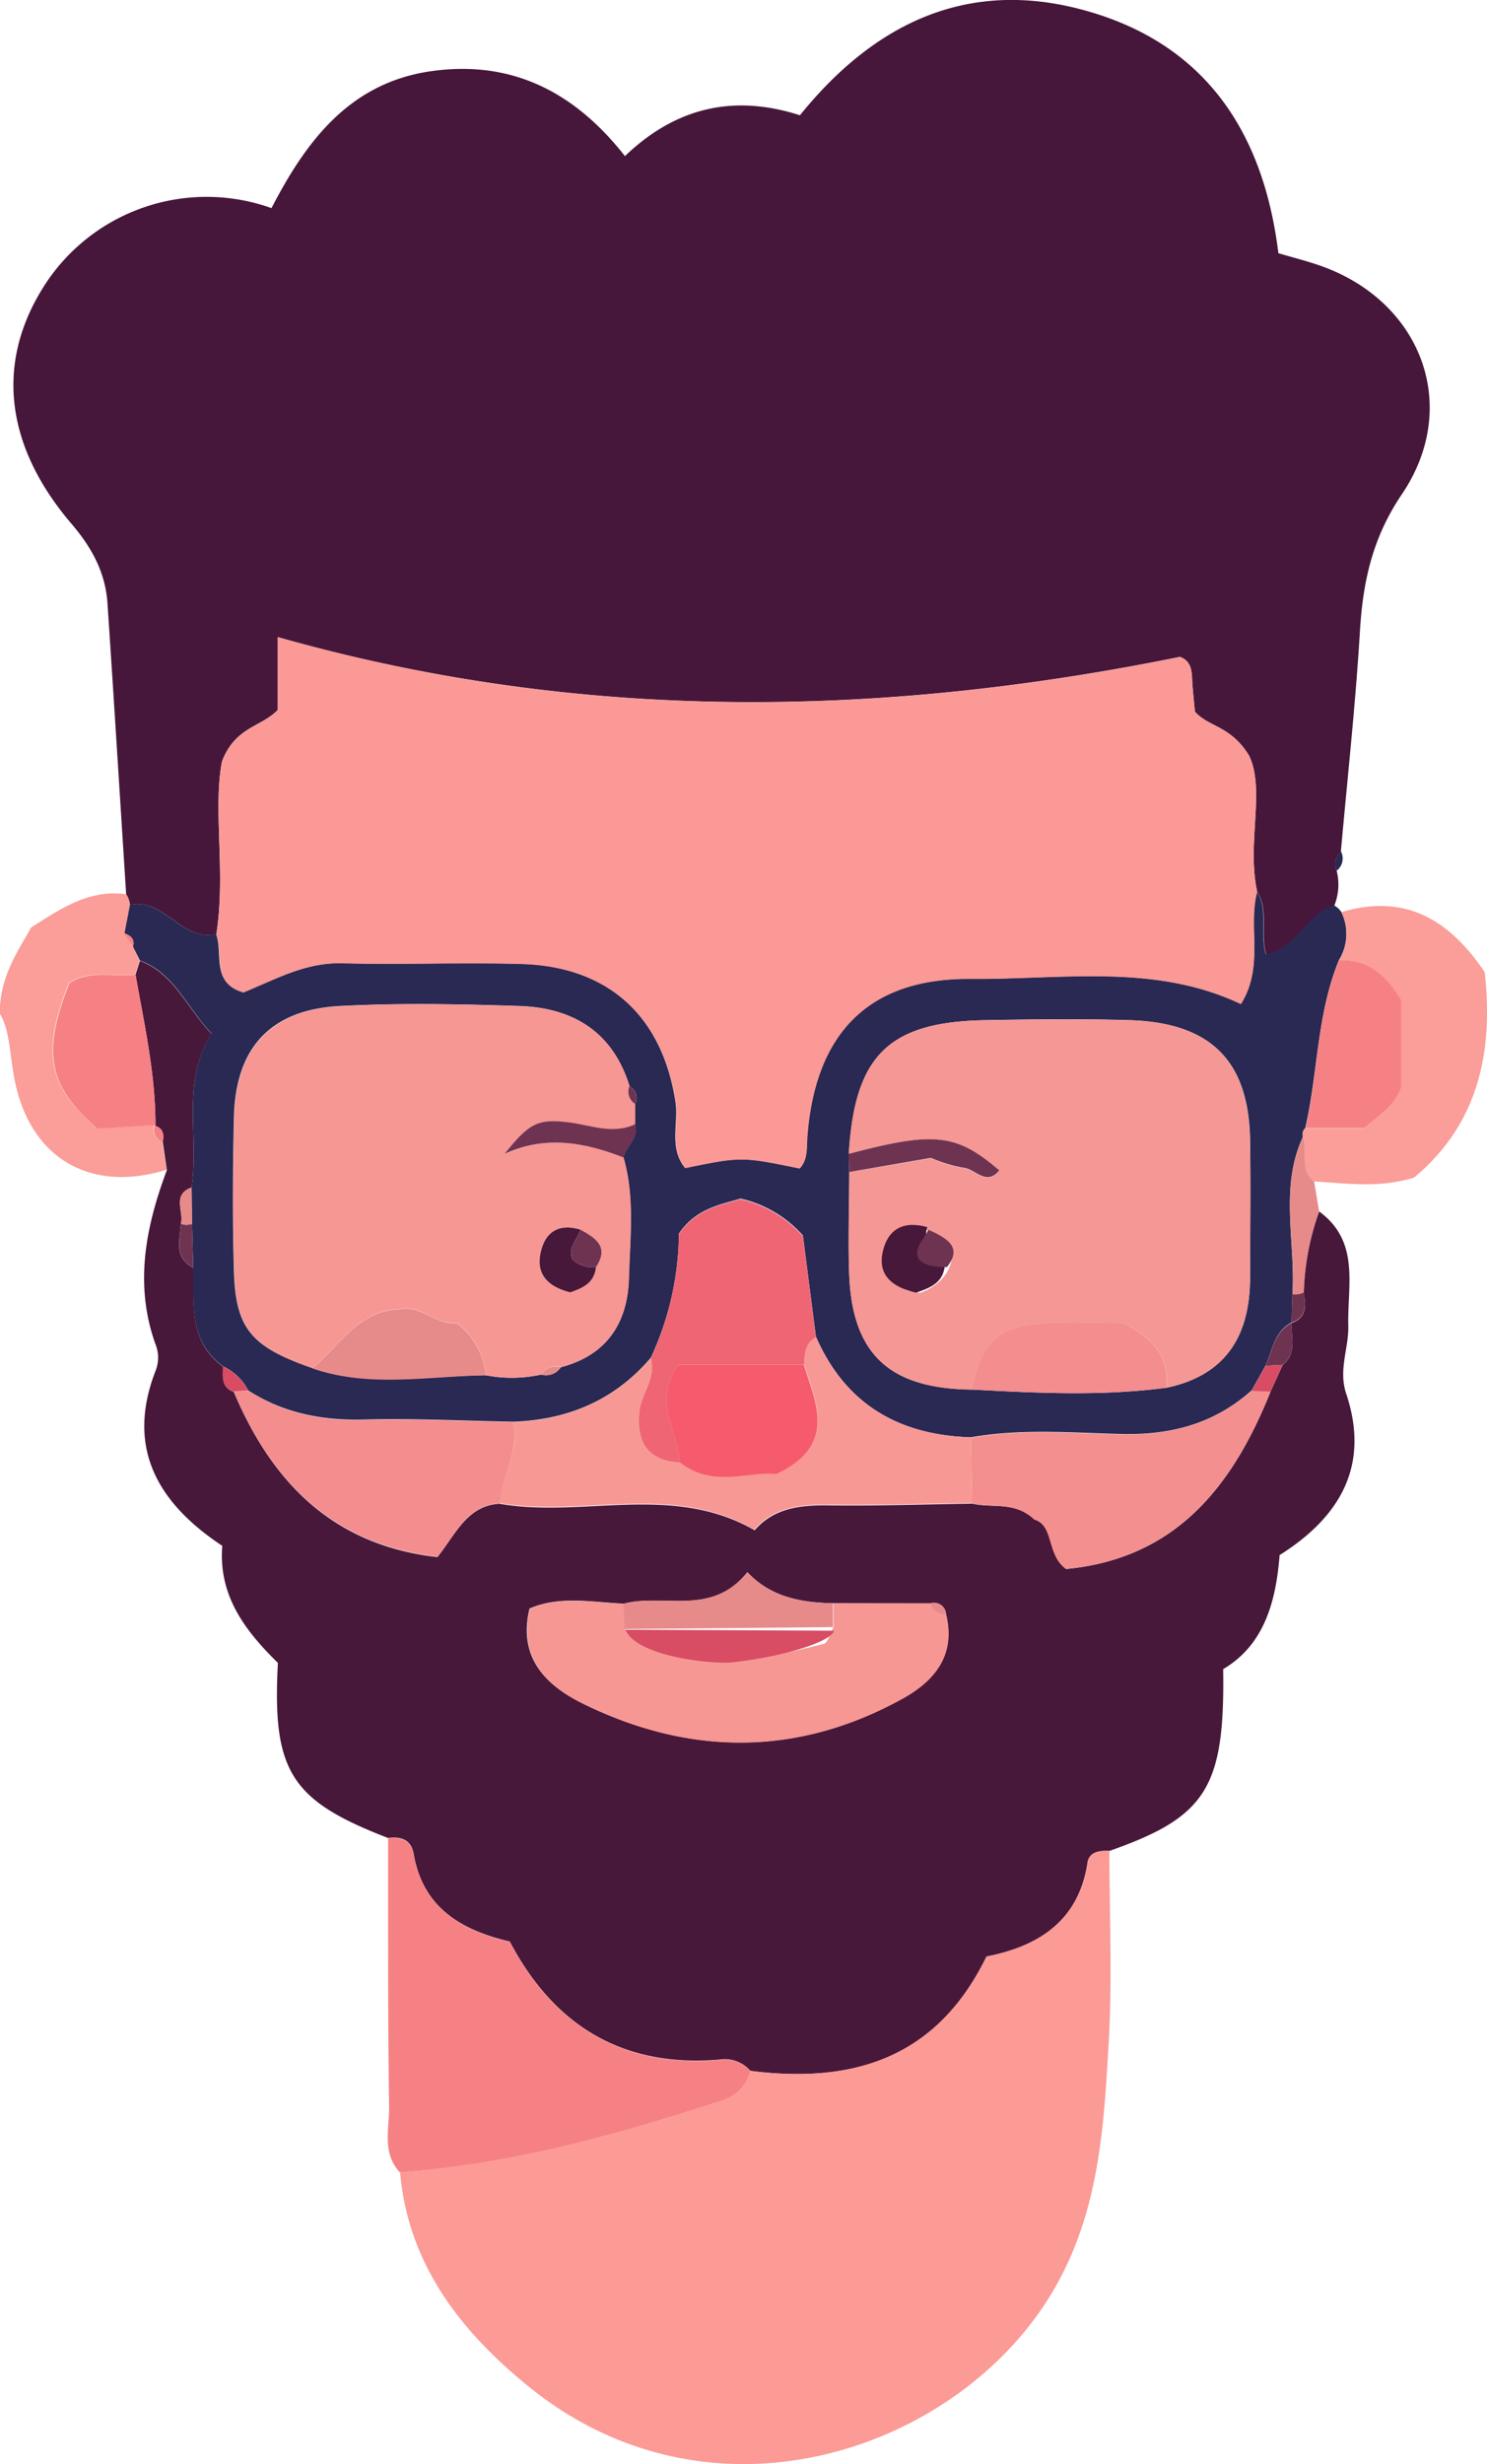 <svg id="Layer_1" data-name="Layer 1" xmlns="http://www.w3.org/2000/svg" viewBox="0 0 203.92 337.78"><defs><style>.cls-1{fill:#46173a;}.cls-2{fill:#48183a;}.cls-3{fill:#fc9a96;}.cls-4{fill:#292953;}.cls-5{fill:#f68184;}.cls-6{fill:#fb9d98;}.cls-7{fill:#e68b8a;}.cls-8{fill:#fa9995;}.cls-9{fill:#f69794;}.cls-10{fill:#f89894;}.cls-11{fill:#f48f8f;}.cls-12{fill:#f48d8e;}.cls-13{fill:#6f3352;}.cls-14{fill:#d84c64;}.cls-15{fill:#f59794;}.cls-16{fill:#ef6574;}.cls-17{fill:#f55b6d;}</style></defs><title>face</title><path class="cls-1" d="M313.07,359.58a7.67,7.67,0,0,1-.32,4.78c-3.77,1.06-5,5.86-9.34,6.72-.89-3.13.39-6.08-1.23-8.58-1.47-6.75,1.13-13.93-1.1-18.66-2.49-4.15-5.6-3.94-7.45-6.08-.1-1.07-.22-2.32-.33-3.57-.13-1.51.14-3.2-1.7-3.93-41.35,8.4-82.49,9-123.75-2.71v10c-2.27,2.36-5.8,2.27-7.64,7.05-1.27,6.62.55,15.23-.77,23.66-4.78,1.14-7.1-5-11.85-4a3.13,3.13,0,0,0-.52-1.45c-.85-13.29-1.67-26.57-2.56-39.86-.28-4.26-2.16-7.7-5-11-9.1-10.71-10.29-22-3.82-32.33A26.44,26.44,0,0,1,167,268.75c4.66-9,10.59-17.13,21.81-18.76,11.06-1.6,19.73,2.79,26.66,11.63,7.18-6.88,15.18-8.43,24-5.6,10.25-12.68,23-18.71,38.79-14.45,16.63,4.48,24.77,16.6,26.82,33.36,2,.59,3.83,1.05,5.6,1.66C324.66,281.4,330.22,295.87,322,308c-4,5.91-5.32,11.91-5.73,18.68-.61,10.12-1.72,20.2-2.62,30.3A2.29,2.29,0,0,0,313.07,359.58Z" transform="translate(-129.77 -240.22)"/><path class="cls-2" d="M310.67,406.29c5.66,4.13,3.85,10.17,4,15.7.07,3.09-1.39,6-.28,9.31,3.17,9.52-.5,16.66-9.14,22.1-.49,6.15-2,12.25-7.74,15.63.24,16.27-2.34,20.27-15.6,24.92-1.31-.07-2.74.11-3,1.59-1.19,8-6.72,11.49-13.86,12.89-6.8,14-18.35,17.46-32.37,15.67a4.68,4.68,0,0,0-4.28-1.54c-13.21,1.1-22.62-4.6-28.72-16.18-6.66-1.57-11.91-4.63-13.18-12-.34-2-1.74-2.42-3.51-2.2-13.33-5.14-15.91-9.12-15.11-24-4.16-4.11-8.2-8.94-7.63-16.05-8.84-5.86-13.29-13.43-9.11-24.09a4.9,4.9,0,0,0-.08-3.63c-2.88-8.14-1.32-16,1.59-23.78l-.56-3.88c.2-1,.07-1.87-1.1-2.22l.1-.07c0-7-1.52-13.78-2.74-20.61l.61-1.92c4.68,1.76,6.34,6.33,9.82,10-4.21,6.65-1.67,14-2.74,21.08-2.75,1-1,3.32-1.48,5-.1,2.19-1,4.59,1.71,6,.14,4.89-.7,10.08,4.1,13.56,0,1.37-.3,2.84,1.46,3.45,5.29,12.55,13.77,21.06,27.93,22.65,2.57-3.27,4.1-7.05,8.5-7.31,11.5,2,23.7-2.87,35,3.63,2.65-3.06,6.24-3.46,10.13-3.41,6.57.09,13.15-.14,19.72-.24,2.7.66,5.77-.39,8.55,2.19,2.75.82,1.63,4.82,4.33,6.77C291,453.86,298.8,444,304,431l1.66-3.65c1.95-1.59,1.22-3.75,1.21-5.76l0,0c2.13-.73,2-2.4,1.68-4.12A35.49,35.49,0,0,1,310.67,406.29ZM244,460c-4.33-.1-8.49-.81-11.73-4.25-4.9,6.13-11.45,2.85-16.95,4.31-4.34-.19-8.74-1.14-12.93.67-1.67,6.93,2.5,10.66,7.37,13.05,14.54,7.11,29.26,7.24,43.65-.66,4.44-2.43,7.44-6,6.08-11.6a1.62,1.62,0,0,0-2.16-1.49Z" transform="translate(-129.77 -240.22)"/><path class="cls-3" d="M232.68,524.1c14,1.79,25.57-1.71,32.37-15.67,7.14-1.4,12.67-4.85,13.86-12.89.22-1.48,1.65-1.66,3-1.59,0,8.78.41,17.58-.1,26.32-.67,11.58-1.3,23.07-7.46,33.71-12.71,22-46.78,34.06-72.23,13.28-9.24-7.54-16.39-16.7-17.49-29.28,15.3-1,29.92-5.16,44.4-9.9A5.61,5.61,0,0,0,232.68,524.1Z" transform="translate(-129.77 -240.22)"/><path class="cls-4" d="M160.37,427.53c-4.8-3.48-4-8.67-4.1-13.56l-.17-6-.06-5c1.07-7-1.47-14.43,2.74-21.08-3.48-3.7-5.14-8.27-9.82-10L148,370c.29-1.06-.32-1.54-1.2-1.85l.75-3.9c4.75-1,7.07,5.13,11.85,4,1,2.7-.74,6.68,3.72,8,4.26-1.68,8.37-4.07,13.36-4,8.22.21,16.45-.13,24.67.09,12,.31,19.42,7.13,21.24,18.86.48,3-.94,6.36,1.32,9.12,7.74-1.57,7.74-1.57,15.7.06,1.19-1.3.93-2.93,1.06-4.49,1.11-14.16,8.5-21.62,22.37-21.5,12.48.11,25.22-2.17,37.08,3.45,3.26-5.21.93-10.53,2.22-15.37,1.62,2.5.34,5.45,1.23,8.58,4.3-.86,5.57-5.66,9.34-6.72a2.88,2.88,0,0,1,1,.9,6.87,6.87,0,0,1-.31,6.58c-3.06,7.39-2.87,15.42-4.63,23.06a1.11,1.11,0,0,0-.32,1.18c-3.25,7-1,14.36-1.44,21.55l-.12,3.9,0,0c-2.35,1.26-2.63,3.76-3.54,5.88-.64,1.14-1.28,2.28-1.91,3.42-5.16,4.62-11.17,6.19-18.06,6s-13.67-.74-20.46.45c-9.89-.3-17.22-4.53-21.26-13.81q-.9-6.93-1.78-13.85a16.28,16.28,0,0,0-8.55-5.06c-2.71.83-6.13,1.34-8.46,4.8a41.13,41.13,0,0,1-3.84,17c-4.94,5.81-11.33,8.51-18.84,8.79-6.82-.12-13.65-.48-20.46-.3-5.77.16-11.08-.87-15.93-4A7.27,7.27,0,0,0,160.37,427.53Zm129.4,2.92c8.13-1.72,11.39-7.15,11.43-15,0-6.32.1-12.64,0-19-.2-10.82-5.39-16-16.42-16.38-6.63-.2-13.28-.13-19.91,0-13.23.23-17.89,4.85-18.69,18.32,0,.83,0,1.66.05,2.49,0,4.73-.16,9.47,0,14.19.47,10.83,5.56,15.49,16.78,15.63C272,431.18,280.87,431.63,289.77,430.45Zm-73.68-41.32c-2.26-7.39-7.66-10.73-15-11-8.24-.27-16.53-.43-24.76,0-9.55.54-14.27,5.79-14.48,15.32-.16,7-.2,14,0,20.95.23,8,2.38,10.44,10.71,13.34,7.84,2.71,15.85,1.07,23.81,1a18.63,18.63,0,0,0,7.62-.09,2.41,2.41,0,0,0,2.67-1c6.26-1.63,9.16-6,9.34-12.16.15-5.52.84-11.12-.74-16.58.36-1.59,2.16-2.67,1.59-4.57l0-2.79A1.76,1.76,0,0,0,216.09,389.13Z" transform="translate(-129.77 -240.22)"/><path class="cls-5" d="M232.68,524.1a5.61,5.61,0,0,1-3.69,4c-14.48,4.74-29.1,8.86-44.4,9.9-2.47-2.67-1.42-6-1.46-9-.18-12.26-.12-24.52-.14-36.78,1.77-.22,3.17.24,3.51,2.2,1.27,7.36,6.52,10.42,13.18,12,6.1,11.58,15.51,17.28,28.72,16.18A4.68,4.68,0,0,1,232.68,524.1Z" transform="translate(-129.77 -240.22)"/><path class="cls-6" d="M313.41,371.84a6.87,6.87,0,0,0,.31-6.58c8.56-2.55,14.68.83,19.65,8.22,1.24,10.91-.87,20.85-9.69,28.17-4.91,1.5-9.31.76-13.7.53-2.07-1.65-.8-4.12-1.52-6.1a1.11,1.11,0,0,1,.32-1.18h8c2.41-1.86,4.36-3.38,5.08-5.54v-12C319.8,373.77,317.31,371.67,313.41,371.84Z" transform="translate(-129.77 -240.22)"/><path class="cls-6" d="M147.59,364.28l-.75,3.9L148,370l.92,1.88-.61,1.92c-3,.36-6.28-.7-9.1,1.16-3.75,9.53-2.94,14.05,3.82,19.95l8-.5-.1.07a1.68,1.68,0,0,0,1.1,2.22l.56,3.88c-10.12,3.12-18.26-1.27-20.65-11.54-.85-3.65-.71-7.54-2.23-9.92.14-5.2,2.4-8.32,4.35-11.78,3.9-2.43,7.79-5.23,12.95-4.54A3.13,3.13,0,0,1,147.59,364.28Z" transform="translate(-129.77 -240.22)"/><path class="cls-7" d="M308.46,396.08c.72,2-.55,4.45,1.52,6.1l.69,4.11a35.49,35.49,0,0,0-2.09,11.12,2.71,2.71,0,0,1-1.56.22C307.46,410.44,305.21,403.07,308.46,396.08Z" transform="translate(-129.77 -240.22)"/><path class="cls-4" d="M313.07,359.58a2.29,2.29,0,0,1,.6-2.64A2.12,2.12,0,0,1,313.07,359.58Z" transform="translate(-129.77 -240.22)"/><path class="cls-8" d="M302.18,362.5c-1.29,4.84,1,10.16-2.22,15.37-11.86-5.62-24.6-3.34-37.08-3.45-13.87-.12-21.26,7.34-22.37,21.5-.13,1.56.13,3.19-1.06,4.49-8-1.63-8-1.63-15.7-.06-2.26-2.76-.84-6.09-1.32-9.12-1.82-11.73-9.27-18.55-21.24-18.86-8.22-.22-16.45.12-24.67-.09-5-.12-9.1,2.27-13.36,4-4.46-1.28-2.69-5.26-3.72-8,1.32-8.43-.5-17,.77-23.66,1.84-4.78,5.37-4.69,7.64-7.05v-10c41.26,11.71,82.4,11.11,123.75,2.71,1.84.73,1.57,2.42,1.7,3.93.11,1.25.23,2.5.33,3.57,1.85,2.14,5,1.93,7.45,6.08C303.31,348.57,300.71,355.75,302.18,362.5Z" transform="translate(-129.77 -240.22)"/><path class="cls-9" d="M259.53,461.55c1.36,5.64-1.64,9.17-6.08,11.6-14.39,7.9-29.11,7.77-43.65.66-4.87-2.39-9-6.12-7.37-13.05,4.19-1.81,8.59-.86,12.93-.67l.12,3.48c8.65,6.41,18,4.29,27.24,2,.6-.14.91-1.49,1.35-2.29l0-3.27,13.33,0A2.24,2.24,0,0,0,259.53,461.55Z" transform="translate(-129.77 -240.22)"/><path class="cls-10" d="M200.18,435.17c7.51-.28,13.9-3,18.84-8.79.74,2.7-1.29,4.81-1.57,7.27-.47,4.12,1,6.82,5.56,7,4.48,3.59,9.48,1.18,13.25,1.58,8.41-4,5.43-9.6,3.77-15,.13-1.43.07-3,1.62-3.78,4,9.28,11.37,13.51,21.26,13.81l.15,9c-6.57.1-13.15.33-19.72.24-3.89-.05-7.48.35-10.13,3.41-11.25-6.5-23.45-1.66-35-3.63C198.66,442.56,201,439.14,200.18,435.17Z" transform="translate(-129.77 -240.22)"/><path class="cls-11" d="M263.06,446.3l-.15-9c6.79-1.19,13.65-.63,20.46-.45s12.9-1.39,18.06-6L304,431c-5.21,13-13.06,22.89-28.07,24.29-2.7-1.95-1.58-5.95-4.33-6.77C268.83,445.91,265.76,447,263.06,446.3Z" transform="translate(-129.77 -240.22)"/><path class="cls-12" d="M200.18,435.17c.79,4-1.52,7.39-1.92,11.15-4.4.26-5.93,4-8.5,7.31C175.6,452,167.12,443.53,161.83,431l2-.14c4.85,3.16,10.16,4.19,15.93,4C186.53,434.69,193.36,435.05,200.18,435.17Z" transform="translate(-129.77 -240.22)"/><path class="cls-5" d="M151.09,394.44l-8,.5c-6.76-5.9-7.57-10.42-3.82-19.95,2.82-1.86,6.05-.8,9.1-1.16C149.57,380.66,151.1,387.44,151.09,394.44Z" transform="translate(-129.77 -240.22)"/><path class="cls-7" d="M244,460l0,3.27-28.59.27-.12-3.48c5.5-1.46,12,1.82,16.95-4.31C235.55,459.22,239.71,459.93,244,460Z" transform="translate(-129.77 -240.22)"/><path class="cls-13" d="M303.34,427.44c.91-2.12,1.19-4.62,3.54-5.88,0,2,.74,4.17-1.21,5.76Z" transform="translate(-129.77 -240.22)"/><path class="cls-13" d="M156.1,408l.17,6c-2.67-1.38-1.81-3.78-1.71-6l.77.14Z" transform="translate(-129.77 -240.22)"/><path class="cls-7" d="M156.1,408l-.77.12-.77-.14c.48-1.66-1.27-4,1.48-5Z" transform="translate(-129.77 -240.22)"/><path class="cls-14" d="M163.79,430.84l-2,.14c-1.76-.61-1.48-2.08-1.46-3.45A7.27,7.27,0,0,1,163.79,430.84Z" transform="translate(-129.77 -240.22)"/><path class="cls-14" d="M303.34,427.44l2.33-.12L304,431l-2.58-.11C302.06,429.72,302.7,428.58,303.34,427.44Z" transform="translate(-129.77 -240.22)"/><path class="cls-13" d="M307,417.63a2.71,2.71,0,0,0,1.56-.22c.28,1.72.45,3.39-1.68,4.12Z" transform="translate(-129.77 -240.22)"/><path class="cls-5" d="M152.09,396.73a1.68,1.68,0,0,1-1.1-2.22C152.16,394.86,152.29,395.71,152.09,396.73Z" transform="translate(-129.77 -240.22)"/><path class="cls-7" d="M259.53,461.55a2.24,2.24,0,0,1-2.16-1.49A1.62,1.62,0,0,1,259.53,461.55Z" transform="translate(-129.77 -240.22)"/><path class="cls-9" d="M215.29,398.9c1.58,5.46.89,11.06.74,16.58-.18,6.12-3.08,10.53-9.34,12.16a2.22,2.22,0,0,0-2.67,1,18.63,18.63,0,0,1-7.62.09,10.34,10.34,0,0,0-3.94-7.15c-2.9.25-5.05-2.53-7.86-1.92-5.85.22-8.28,5.11-12,8.11-8.33-2.9-10.48-5.38-10.71-13.34-.21-7-.17-14,0-20.95.21-9.53,4.93-14.78,14.48-15.32,8.23-.46,16.52-.3,24.76,0,7.32.24,12.72,3.58,15,11a2,2,0,0,0,.75,2.41c0,.93,0,1.86,0,2.79-3.13,1.46-6.15.1-9.23-.27-4.11-.5-5.36.15-8.69,4.34C204.59,395.8,210,396.83,215.29,398.9Zm-5.91,9.89c-3-.91-4.9.41-5.49,3.25s1,4.6,4.09,5.34c1.6-.57,3.28-1.21,3.52-3.46C213.35,411.15,211.46,409.93,209.38,408.79Z" transform="translate(-129.77 -240.22)"/><path class="cls-15" d="M246.16,398.4c.8-13.47,5.46-18.09,18.69-18.32,6.63-.11,13.28-.18,19.91,0,11,.34,16.22,5.56,16.42,16.38.12,6.32.06,12.64,0,19,0,7.86-3.3,13.29-11.43,15,.43-4.48-2.12-7-6-8.89-3.57,0-7.37-.24-11.12.06-6.16.5-8.18,2.58-9.62,9.09-11.22-.14-16.31-4.8-16.78-15.63-.21-4.72,0-9.46,0-14.19L257.43,399a20.11,20.11,0,0,0,4.44,1.35c1.63.11,3.14,2.59,4.94.37C260.92,395.61,257.89,395.28,246.16,398.4Zm14.25,13.5c-5.46-5.21-5.72-5.18-9.73,1.23,1.06,2.27,2.34,4.34,5.38,4.3C258.59,416.4,260.25,414.73,260.41,411.9Z" transform="translate(-129.77 -240.22)"/><path class="cls-16" d="M241.65,423.51c-1.55.83-1.49,2.35-1.62,3.78H222.81c-3.74,5.22.11,9.19.2,13.39-4.55-.21-6-2.91-5.56-7,.28-2.46,2.31-4.57,1.57-7.27a41.13,41.13,0,0,0,3.84-17c2.33-3.46,5.75-4,8.46-4.8a16.28,16.28,0,0,1,8.55,5.06Q240.76,416.57,241.65,423.51Z" transform="translate(-129.77 -240.22)"/><path class="cls-5" d="M313.41,371.84c3.9-.17,6.39,1.93,8.49,5.48v12c-.72,2.16-2.67,3.68-5.08,5.54h-8C310.54,387.26,310.35,379.23,313.41,371.84Z" transform="translate(-129.77 -240.22)"/><path class="cls-12" d="M263,430.71c1.44-6.51,3.46-8.59,9.62-9.09,3.75-.3,7.55-.06,11.12-.06,3.87,1.91,6.42,4.41,6,8.89C280.87,431.63,272,431.18,263,430.71Z" transform="translate(-129.77 -240.22)"/><path class="cls-7" d="M172.59,427.8c3.73-3,6.16-7.89,12-8.11,2.81-.61,5,2.17,7.86,1.92a10.34,10.34,0,0,1,3.94,7.15C188.44,428.87,180.43,430.51,172.59,427.8Z" transform="translate(-129.77 -240.22)"/><path class="cls-13" d="M246.16,398.4c11.73-3.12,14.76-2.79,20.65,2.27-1.8,2.22-3.31-.26-4.94-.37a20.11,20.11,0,0,1-4.44-1.35l-11.22,1.94Z" transform="translate(-129.77 -240.22)"/><path class="cls-13" d="M215.29,398.9c-5.31-2.07-10.7-3.1-16.33-.5,3.33-4.19,4.58-4.84,8.69-4.34,3.08.37,6.1,1.73,9.23.27C217.45,396.23,215.65,397.31,215.29,398.9Z" transform="translate(-129.77 -240.22)"/><path class="cls-13" d="M216.84,391.54a2,2,0,0,1-.75-2.41A1.76,1.76,0,0,1,216.84,391.54Z" transform="translate(-129.77 -240.22)"/><path class="cls-5" d="M148,370l-1.2-1.85C147.72,368.49,148.33,369,148,370Z" transform="translate(-129.77 -240.22)"/><path class="cls-7" d="M204,428.67a2.22,2.22,0,0,1,2.67-1A2.41,2.41,0,0,1,204,428.67Z" transform="translate(-129.77 -240.22)"/><path class="cls-14" d="M215.54,463.63l28.6.13c-.31,1.41-6.35,3.49-14,4.34C227.63,468.38,217.1,467.37,215.54,463.63Z" transform="translate(-129.77 -240.22)"/><path class="cls-17" d="M223,440.68c-.09-4.2-3.94-8.17-.2-13.39H240c1.66,5.37,4.64,11-3.77,15C232.49,441.86,227.49,444.27,223,440.68Z" transform="translate(-129.77 -240.22)"/><path class="cls-2" d="M211.5,413.92c-.24,2.25-1.92,2.89-3.52,3.46-3-.74-4.69-2.42-4.09-5.34s2.48-4.16,5.49-3.25c-.44,1.34-1.79,2.44-1.1,4.08A4,4,0,0,0,211.5,413.92Z" transform="translate(-129.77 -240.22)"/><path class="cls-2" d="M259.33,413.81c-.28,2.36-2.15,3-3.95,3.62-3.4-.78-5.24-2.53-4.56-5.59s2.76-4.35,6.12-3.4c-.48,1.4.25,2.55,1,4.27C258.93,413.73,258,413.79,259.33,413.81Z" transform="translate(-129.77 -240.22)"/><path class="cls-13" d="M211.5,413.92a4,4,0,0,1-3.22-1.05c-.69-1.64.66-2.74,1.1-4.08C211.46,409.93,213.35,411.15,211.5,413.92Z" transform="translate(-129.77 -240.22)"/><path class="cls-13" d="M259.63,413.92c-1.41,0-2.82-.08-3.86-1.05-.82-1.64.79-2.74,1.31-4.08C259.58,409.93,261.84,411.15,259.63,413.92Z" transform="translate(-129.77 -240.22)"/></svg>